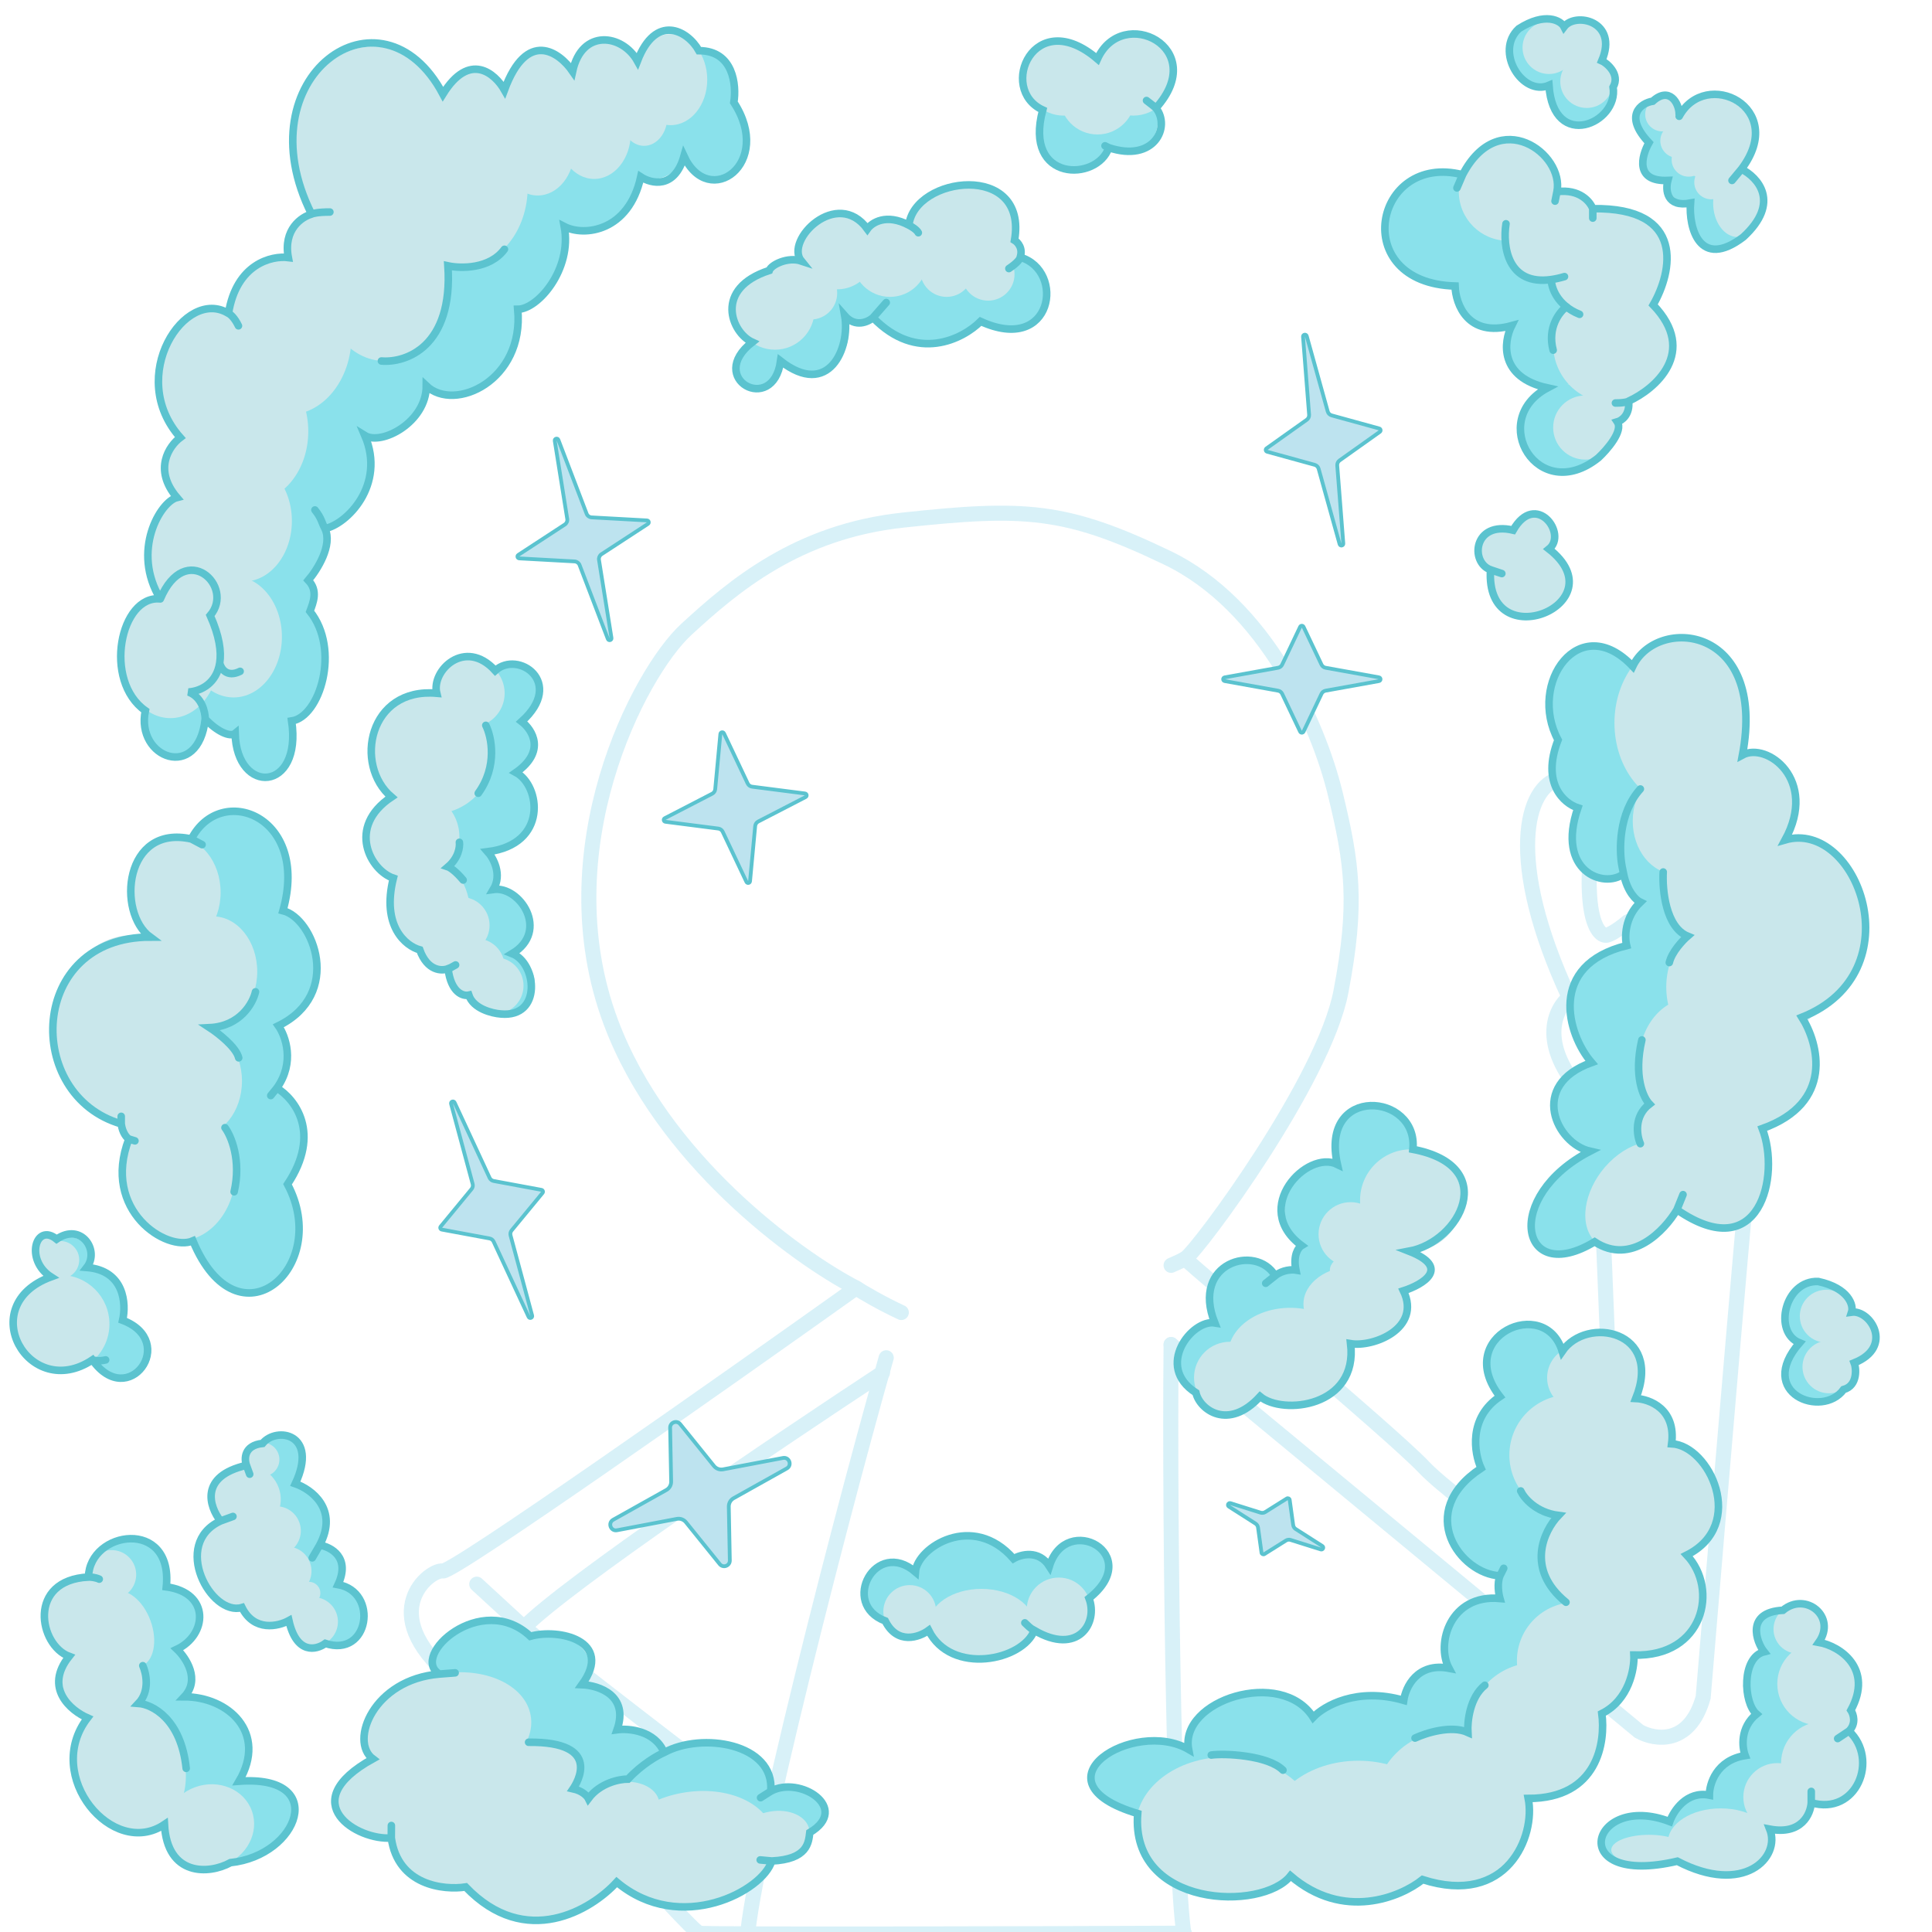 <svg width="512" height="512" viewBox="0 0 512 512" fill="none" xmlns="http://www.w3.org/2000/svg">
<g clip-path="url(#clip0_34_30)">
<g opacity="0.29">
<path d="M234.857 359.825C220.357 410.825 194.357 513.825 198.357 517.825" stroke="#7ACEE7" stroke-width="4" stroke-linecap="round"/>
<path d="M310.356 356.325C309.856 406.491 311.356 510.325 314.356 514.825" stroke="#7ACEE7" stroke-width="4" stroke-linecap="round"/>
<path d="M310.356 356.325L434.356 458.825C438.523 461.158 447.756 462.625 451.356 449.825C455.523 399.658 463.956 299.425 464.356 299.825C464.856 300.325 480.856 284.825 474.356 272.325C482.523 265.658 492.956 249.625 469.356 238.825C463.523 237.158 447.756 235.925 431.356 244.325C430.19 245.325 427.456 247.425 425.856 247.825C423.856 248.325 418.856 243.825 422.356 218.325C422.356 213.658 420.556 204.725 413.356 206.325C404.356 208.325 398.856 227.825 415.856 264.325C411.523 267.825 406.956 278.625 423.356 293.825C425.523 337.658 428.956 425.325 427.356 425.325C425.356 425.325 385.856 397.825 377.356 388.825C368.856 379.825 317.356 336.825 314.356 333.825" stroke="#7ACEE7" stroke-width="4" stroke-linecap="round"/>
<path d="M233.856 363.825C206.69 381.658 149.656 420.125 138.856 431.325M138.856 431.325C160.356 448.158 203.456 481.625 203.856 480.825M138.856 431.325L126.356 419.825" stroke="#7ACEE7" stroke-width="4" stroke-linecap="round"/>
<path d="M226.857 341.325C191.523 366.491 120.157 416.725 117.357 416.325C113.857 415.825 99.357 427.325 119.357 444.325C139.357 461.325 182.857 511.825 185.357 512.325C187.357 512.725 271.857 512.491 313.857 512.325" stroke="#7ACEE7" stroke-width="4" stroke-linecap="round"/>
<path d="M238.856 347.825C233.656 345.425 228.689 342.491 226.856 341.325C210.856 332.991 175.456 307.225 161.856 270.825C144.856 225.325 169.356 178.325 181.856 166.825C194.388 155.295 211.356 140.825 239.356 137.825C271.421 134.389 282.315 134.824 309.356 147.825C335.356 160.325 349.356 191.825 353.856 210.325C358.356 228.825 359.856 239.325 355.356 262.825C350.856 286.325 317.856 330.825 314.356 333.325C314.189 333.491 313.156 334.125 310.356 335.325" stroke="#7ACEE7" stroke-width="4" stroke-linecap="round"/>
</g>
<ellipse cx="46.452" cy="189.972" rx="7.93" ry="9.869" fill="#8AE1EB"/>
<ellipse cx="60.55" cy="184.489" rx="7.93" ry="9.869" fill="#8AE1EB"/>
<ellipse cx="70.241" cy="195.454" rx="7.93" ry="9.869" fill="#8AE1EB"/>
<ellipse cx="72.004" cy="174.62" rx="14.098" ry="17.545" fill="#8AE1EB"/>
<ellipse cx="59.669" cy="162.558" rx="14.098" ry="17.545" fill="#8AE1EB"/>
<ellipse cx="75.528" cy="158.172" rx="7.049" ry="8.772" fill="#8AE1EB"/>
<ellipse cx="74.206" cy="142.272" rx="11.895" ry="14.803" fill="#8AE1EB"/>
<ellipse cx="83.017" cy="122.534" rx="14.538" ry="18.093" fill="#8AE1EB"/>
<ellipse cx="98.877" cy="97.314" rx="14.538" ry="18.093" fill="#8AE1EB"/>
<ellipse cx="120.463" cy="83.607" rx="16.741" ry="20.834" fill="#8AE1EB"/>
<ellipse cx="132.799" cy="61.676" rx="16.741" ry="20.834" fill="#8AE1EB"/>
<ellipse cx="153.945" cy="39.745" rx="16.741" ry="20.834" fill="#8AE1EB"/>
<ellipse cx="173.329" cy="36.456" rx="8.811" ry="10.965" fill="#8AE1EB"/>
<ellipse cx="189.189" cy="36.456" rx="8.811" ry="10.965" fill="#8AE1EB"/>
<ellipse cx="185.664" cy="24.393" rx="8.811" ry="10.965" fill="#8AE1EB"/>
<ellipse cx="45.161" cy="174.242" rx="12.807" ry="16.07" fill="#C9E7EB"/>
<ellipse cx="51.329" cy="146.828" rx="12.807" ry="16.07" fill="#C9E7EB"/>
<ellipse cx="61.902" cy="168.759" rx="12.807" ry="16.07" fill="#C9E7EB"/>
<ellipse cx="64.545" cy="138.056" rx="12.807" ry="16.07" fill="#C9E7EB"/>
<ellipse cx="50.857" cy="124.179" rx="7.049" ry="8.772" fill="#C9E7EB"/>
<ellipse cx="57.026" cy="101.152" rx="14.979" ry="18.641" fill="#C9E7EB"/>
<ellipse cx="66.717" cy="114.31" rx="14.979" ry="18.641" fill="#C9E7EB"/>
<ellipse cx="76.409" cy="89.09" rx="16.741" ry="20.834" fill="#C9E7EB"/>
<ellipse cx="101.96" cy="74.835" rx="16.741" ry="20.834" fill="#C9E7EB"/>
<ellipse cx="123.107" cy="49.614" rx="16.741" ry="20.834" fill="#C9E7EB"/>
<ellipse cx="125.751" cy="30.973" rx="9.692" ry="12.062" fill="#C9E7EB"/>
<ellipse cx="143.373" cy="25.49" rx="9.692" ry="12.062" fill="#C9E7EB"/>
<ellipse cx="160.994" cy="23.297" rx="9.692" ry="12.062" fill="#C9E7EB"/>
<ellipse cx="142.491" cy="39.745" rx="9.692" ry="12.062" fill="#C9E7EB"/>
<ellipse cx="157.469" cy="35.359" rx="9.692" ry="12.062" fill="#C9E7EB"/>
<ellipse cx="177.735" cy="21.104" rx="9.692" ry="12.062" fill="#C9E7EB"/>
<ellipse cx="170.686" cy="30.973" rx="6.168" ry="7.676" fill="#C9E7EB"/>
<ellipse cx="98.877" cy="39.197" rx="21.587" ry="26.865" fill="#C9E7EB"/>
<ellipse cx="84.339" cy="66.062" rx="7.93" ry="9.869" fill="#C9E7EB"/>
<path d="M42.487 158.72C31.914 157.624 27.244 180.432 38.523 188.327C35.879 200.937 52.62 207.188 54.382 190.52M42.487 158.72C34.734 146 42.487 132.951 46.893 131.855C40.549 124.398 44.837 118.148 47.774 115.955C33.324 99.726 49.096 75.931 60.55 83.059M42.487 158.72C49.184 142.93 62.312 155.431 55.704 163.106C58.124 168.528 58.712 172.651 58.226 175.717M54.382 190.52C57.466 193.81 60.99 195.454 62.312 194.358C62.753 210.806 80.11 209.929 77.291 191.068C84.78 189.972 90.243 172.098 82.137 162.01C83.018 159.634 84.339 156.527 81.696 153.786C84.046 151.044 88.216 144.465 86.102 140.079M54.382 190.52C54.382 188.692 53.501 184.708 49.977 183.392C53.327 183.161 57.385 181.021 58.226 175.717M86.102 140.079C91.829 138.982 102.314 128.565 96.675 115.407C101.08 118.148 112.975 111.898 112.975 102.248C120.464 109.376 138.967 100.823 137.205 81.962C142.492 81.962 151.655 71.435 149.54 60.031C154.827 62.773 166.634 61.347 169.805 46.873C172.596 48.7 178.793 50.162 181.26 41.39C187.868 55.645 205.049 43.364 194.476 27.135C195.21 22.566 194.388 13.428 185.225 13.428C182.141 7.945 173.77 3.559 168.924 16.169C164.959 9.042 154.21 7.507 151.743 18.911C148.219 13.793 139.672 7.616 133.681 23.845C131.184 19.459 124.429 13.538 117.38 24.942C101.08 -5.762 64.251 20.336 82.577 56.742M86.102 140.079C85.221 138.434 85.221 137.338 83.458 135.145M82.577 56.742C79.934 57.473 75 60.799 76.41 68.255C72.004 67.707 62.664 69.9 60.55 83.059M82.577 56.742C82.871 56.559 84.251 56.193 87.423 56.193M60.55 83.059C60.99 83.241 62.136 84.155 63.193 86.348M58.226 175.717C58.56 177.179 60.109 179.664 63.634 177.91" stroke="#5BC3CF" stroke-width="2" stroke-linecap="round"/>
<path d="M101.08 95.669C107.541 96.217 120.112 91.941 118.702 70.448C122.079 71.179 129.804 71.326 133.681 66.062" stroke="#5BC3CF" stroke-width="2" stroke-linecap="round"/>
<ellipse cx="62.047" cy="233.341" rx="14.153" ry="17.5" fill="#8AE1EB"/>
<ellipse cx="70.944" cy="256.341" rx="12.536" ry="15.5" fill="#8AE1EB"/>
<ellipse cx="62.856" cy="279.341" rx="12.536" ry="15.5" fill="#8AE1EB"/>
<ellipse cx="67.709" cy="302.341" rx="12.536" ry="15.5" fill="#8AE1EB"/>
<ellipse cx="65.282" cy="325.341" rx="14.153" ry="17.5" fill="#8AE1EB"/>
<ellipse cx="46.709" cy="236.496" rx="11.755" ry="14.655" fill="#C9E7EB"/>
<ellipse cx="56.414" cy="257.496" rx="11.755" ry="14.655" fill="#C9E7EB"/>
<ellipse cx="52.37" cy="286.496" rx="11.755" ry="14.655" fill="#C9E7EB"/>
<ellipse cx="34.953" cy="272.841" rx="20.219" ry="25" fill="#C9E7EB"/>
<ellipse cx="47.489" cy="310.341" rx="14.962" ry="18.5" fill="#C9E7EB"/>
<ellipse cx="37.785" cy="295.341" rx="6.066" ry="7.5" fill="#C9E7EB"/>
<ellipse cx="48.298" cy="252.341" rx="6.066" ry="7.5" fill="#C9E7EB"/>
<path d="M59.621 298.841C61.239 301.007 63.988 307.441 62.047 315.841M67.709 262.841C67.035 265.841 63.665 271.941 55.577 272.341C57.869 273.841 62.613 277.541 63.26 280.341" stroke="#5BC3CF" stroke-width="2" stroke-linecap="round"/>
<path d="M50.724 222.341C32.931 218.341 30.909 241.841 39.806 248.341C7.455 248.341 6.242 290.341 32.123 297.841M50.724 222.341C58.407 207.341 82.104 216.141 74.987 241.341C83.075 243.341 90.92 263.441 73.774 271.841C75.661 274.507 78.222 281.541 73.37 288.341M50.724 222.341L53.555 223.841M73.37 288.341C78.087 291.174 85.258 300.241 76.2 313.841C87.927 335.841 63.098 357.641 51.129 328.841C44.254 331.841 26.866 320.841 34.145 301.841M73.37 288.341L71.752 290.341M34.145 301.841C33.605 301.507 32.446 300.241 32.123 297.841M34.145 301.841L35.762 302.341M32.123 297.841V295.841" stroke="#5BC3CF" stroke-width="2" stroke-linecap="round"/>
<ellipse cx="128.936" cy="439.384" rx="13.609" ry="9.328" transform="rotate(-10 128.936 439.384)" fill="#8AE1EB"/>
<ellipse cx="142.741" cy="442.715" rx="13.609" ry="9.328" transform="rotate(-10 142.741 442.715)" fill="#8AE1EB"/>
<ellipse cx="151.104" cy="456.066" rx="13.609" ry="9.328" transform="rotate(-10 151.104 456.066)" fill="#8AE1EB"/>
<ellipse cx="162.822" cy="468.001" rx="13.609" ry="9.328" transform="rotate(-10 162.822 468.001)" fill="#8AE1EB"/>
<ellipse cx="184.607" cy="475.691" rx="19.527" ry="13.383" transform="rotate(-10 184.607 475.691)" fill="#8AE1EB"/>
<ellipse cx="208.299" cy="480.573" rx="10.059" ry="6.895" transform="rotate(-10 208.299 480.573)" fill="#8AE1EB"/>
<ellipse cx="119.073" cy="458.419" rx="21.893" ry="15.006" transform="rotate(-10 119.073 458.419)" fill="#C9E7EB"/>
<ellipse cx="105.291" cy="475.674" rx="15.976" ry="10.95" transform="rotate(-10 105.291 475.674)" fill="#C9E7EB"/>
<ellipse cx="124.886" cy="484.574" rx="21.893" ry="15.006" transform="rotate(-10 124.886 484.574)" fill="#C9E7EB"/>
<ellipse cx="144.481" cy="493.473" rx="21.893" ry="15.006" transform="rotate(-10 144.481 493.473)" fill="#C9E7EB"/>
<ellipse cx="183.504" cy="489.887" rx="21.893" ry="15.006" transform="rotate(-10 183.504 489.887)" fill="#C9E7EB"/>
<ellipse cx="205.136" cy="486.485" rx="9.467" ry="6.489" transform="rotate(-10 205.136 486.485)" fill="#C9E7EB"/>
<ellipse cx="164.793" cy="479.185" rx="10.059" ry="6.895" transform="rotate(-10 164.793 479.185)" fill="#C9E7EB"/>
<ellipse cx="147.542" cy="480.167" rx="9.467" ry="6.489" transform="rotate(-10 147.542 480.167)" fill="#C9E7EB"/>
<ellipse cx="140.98" cy="470.205" rx="13.018" ry="8.517" transform="rotate(-10 140.98 470.205)" fill="#C9E7EB"/>
<path d="M116.466 443.641C108.417 438.883 127.584 421.502 140.537 433.631C147.972 431.497 162.725 434.743 154.215 446.457C158.653 446.635 166.729 449.275 163.532 458.404C166.663 457.989 173.543 458.616 176.012 464.44M116.466 443.641C98.936 445.085 92.568 461.445 98.798 466.112C77.774 477.726 94.815 487.817 103.696 487.075M116.466 443.641L120.616 443.321M176.012 464.44C185.868 458.996 205.38 461.98 204.258 474.697M176.012 464.44C174.335 465.148 170.071 467.547 166.439 471.482C164.232 471.459 159.04 472.457 155.93 476.629C155.619 475.998 154.371 474.598 151.871 474.05C152.825 472.647 159.876 461.52 140.082 461.715M204.258 474.697C211.923 470.462 225.479 479.191 214.599 485.64C214.268 488.306 214.048 492.738 204.513 493.183M204.258 474.697L201.556 476.409M204.513 493.183C202.285 500.989 180.356 512.927 163.441 498.778C156.728 506.139 139.323 516.703 123.412 500.071C117.562 500.965 105.427 499.618 103.696 487.075M204.513 493.183L201.459 492.898M103.696 487.075L103.716 483.777" stroke="#5BC3CF" stroke-width="2" stroke-linecap="round"/>
<ellipse cx="305" cy="471.111" rx="16" ry="9.5" fill="#8AE1EB"/>
<ellipse cx="363.5" cy="460.111" rx="17.5" ry="10.5" fill="#8AE1EB"/>
<ellipse cx="346.5" cy="468.111" rx="17.5" ry="10.5" fill="#8AE1EB"/>
<circle cx="382.5" cy="452.111" r="10.5" fill="#8AE1EB"/>
<circle cx="396.5" cy="437.111" r="13.5" fill="#8AE1EB"/>
<circle cx="399" cy="402.611" r="15" fill="#8AE1EB"/>
<circle cx="406" cy="382.611" r="15" fill="#8AE1EB"/>
<circle cx="404.5" cy="362.111" r="10.5" fill="#8AE1EB"/>
<circle cx="407.5" cy="421.111" r="10.5" fill="#8AE1EB"/>
<ellipse cx="331.872" cy="460.428" rx="17.224" ry="10.993" transform="rotate(-10 331.872 460.428)" fill="#8AE1EB"/>
<ellipse cx="325" cy="484.111" rx="24" ry="18.5" fill="#C9E7EB"/>
<ellipse cx="360" cy="485.111" rx="24" ry="18.5" fill="#C9E7EB"/>
<circle cx="384.5" cy="479.111" r="20.5" fill="#C9E7EB"/>
<circle cx="407" cy="458.611" r="18" fill="#C9E7EB"/>
<circle cx="435.5" cy="423.111" r="15.5" fill="#C9E7EB"/>
<circle cx="417.5" cy="440.111" r="15.5" fill="#C9E7EB"/>
<circle cx="424.5" cy="412.111" r="15.5" fill="#C9E7EB"/>
<circle cx="440.5" cy="398.111" r="15.5" fill="#C9E7EB"/>
<circle cx="423.5" cy="365.111" r="11.5" fill="#C9E7EB"/>
<circle cx="431.5" cy="382.111" r="11.5" fill="#C9E7EB"/>
<circle cx="416" cy="385.611" r="16" fill="#C9E7EB"/>
<circle cx="418.5" cy="365.111" r="8.5" fill="#C9E7EB"/>
<path d="M397.501 417.611C396.701 419.611 397.167 422.444 397.501 423.611C384.301 422.411 380.501 435.611 384.001 442.111C375.601 440.511 372.501 447.111 372.001 450.611C359.601 447.011 350.834 452.111 348.001 455.111C339.601 441.911 312.501 450.611 315.001 463.611C300.601 455.211 273 472.111 301.501 480.611C299.5 505.611 334.501 506.611 342.001 497.111C356.001 509.111 371.167 502.778 377.001 498.111C399.401 505.311 407.001 486.611 405.001 476.611C423.5 476.611 425.501 461.611 424.501 454.111C431.701 450.511 433.167 442.278 433.001 438.611C451.501 439.111 455.501 421.111 447.001 412.111C463.001 404.111 453.001 383.111 443.001 382.611C444.201 373.411 437.167 370.778 433.501 370.611C440.701 352.611 420.501 348.611 414.001 358.111C409.501 343.111 385.001 354.111 397.501 370.111C389.101 375.711 390.667 385.111 392.501 389.111C374.901 400.711 387.001 417.111 397.501 417.611ZM397.501 417.611L398.5 415.611" stroke="#5BC3CF" stroke-width="2" stroke-linecap="round"/>
<path d="M403 395.111C403.833 396.944 407 400.811 413 401.611C409.167 405.611 404.2 415.811 415 424.611" stroke="#5BC3CF" stroke-width="2" stroke-linecap="round"/>
<path d="M321 465.111C324.333 464.611 336 465.111 340 469.111M375 460.611C377.833 459.278 384.6 457.111 389 459.111C388.833 456.278 389.5 449.811 393.5 446.611" stroke="#5BC3CF" stroke-width="2" stroke-linecap="round"/>
<ellipse cx="421.789" cy="293.088" rx="9.289" ry="11.5" fill="#8AE1EB"/>
<ellipse cx="430.673" cy="288.088" rx="9.289" ry="11.5" fill="#8AE1EB"/>
<ellipse cx="429.866" cy="300.088" rx="9.289" ry="11.5" fill="#8AE1EB"/>
<ellipse cx="430.27" cy="267.588" rx="13.731" ry="17" fill="#8AE1EB"/>
<ellipse cx="440.77" cy="248.588" rx="9.692" ry="12" fill="#8AE1EB"/>
<ellipse cx="439.962" cy="228.588" rx="9.692" ry="12" fill="#8AE1EB"/>
<ellipse cx="426.232" cy="220.588" rx="9.692" ry="12" fill="#8AE1EB"/>
<ellipse cx="432.692" cy="210.588" rx="9.692" ry="12" fill="#8AE1EB"/>
<ellipse cx="421.385" cy="202.588" rx="9.692" ry="12" fill="#8AE1EB"/>
<ellipse cx="423.404" cy="187.088" rx="12.519" ry="15.5" fill="#8AE1EB"/>
<ellipse cx="16.084" cy="10.358" rx="16.084" ry="10.358" transform="matrix(0.756 -0.655 0.492 0.87 402 319.66)" fill="#8AE1EB"/>
<ellipse cx="15.799" cy="11.511" rx="15.799" ry="11.511" transform="matrix(0.756 -0.655 0.492 0.87 415.731 317.287)" fill="#C9E7EB"/>
<ellipse cx="454.904" cy="308.088" rx="14.135" ry="17.5" fill="#C9E7EB"/>
<ellipse cx="441.578" cy="299.588" rx="7.269" ry="9" fill="#C9E7EB"/>
<ellipse cx="448.04" cy="281.588" rx="13.731" ry="17" fill="#C9E7EB"/>
<ellipse cx="454.5" cy="233.588" rx="13.731" ry="17" fill="#C9E7EB"/>
<ellipse cx="464.194" cy="213.588" rx="11.308" ry="14" fill="#C9E7EB"/>
<ellipse cx="444" cy="217.588" rx="11.308" ry="14" fill="#C9E7EB"/>
<ellipse cx="445.616" cy="191.588" rx="17.77" ry="22" fill="#C9E7EB"/>
<ellipse cx="455.308" cy="261.588" rx="13.731" ry="17" fill="#C9E7EB"/>
<ellipse cx="467.424" cy="281.588" rx="13.731" ry="17" fill="#C9E7EB"/>
<ellipse cx="475.097" cy="246.088" rx="18.981" ry="23.5" fill="#C9E7EB"/>
<path d="M444.404 320.588C466.374 335.788 471.866 311.588 467.02 299.088C486.082 292.288 481.963 276.588 477.52 269.588C507.567 257.588 492.059 217.088 473.078 222.588C481.801 206.588 468.232 196.588 461.77 200.088C468.232 165.688 439.154 163.088 432.693 176.588C418.558 161.588 404.827 181.088 412.904 196.088C408.381 207.688 414.519 212.922 418.154 214.088C412.339 230.888 425.02 235.588 430.27 231.588M444.404 320.588C441.174 326.088 432.289 335.488 422.596 329.088C402.808 341.088 398.123 317.088 421.385 305.088C412.5 303.088 404.988 287.588 421.789 281.588C415.327 274.088 410.077 255.788 431.077 250.588C430.539 248.422 430.512 243.088 434.712 239.088C433.635 238.588 431.239 236.388 430.27 231.588M444.404 320.588L446.02 316.588M430.27 231.588L429.866 229.588C429.058 225.422 428.896 215.488 434.712 209.088" stroke="#5BC3CF" stroke-width="2" stroke-linecap="round"/>
<path d="M440.77 231.088C440.501 235.755 441.416 245.688 447.232 248.088C445.885 249.255 443.031 252.288 442.385 255.088" stroke="#5BC3CF" stroke-width="2" stroke-linecap="round"/>
<path d="M434.713 303.088C433.77 300.922 432.936 295.788 437.136 292.588C435.52 290.922 432.855 285.188 435.117 275.588" stroke="#5BC3CF" stroke-width="2" stroke-linecap="round"/>
<circle cx="415.104" cy="113.302" r="11.5" fill="#8AE1EB"/>
<circle cx="411.104" cy="91.302" r="11.5" fill="#8AE1EB"/>
<circle cx="397.104" cy="75.302" r="11.5" fill="#8AE1EB"/>
<circle cx="410.104" cy="77.302" r="11.5" fill="#8AE1EB"/>
<ellipse cx="383.604" cy="60.802" rx="16" ry="15" fill="#8AE1EB"/>
<circle cx="420.104" cy="113.302" r="8.5" fill="#C9E7EB"/>
<circle cx="426.604" cy="106.802" r="5" fill="#C9E7EB"/>
<circle cx="427.104" cy="91.302" r="15.5" fill="#C9E7EB"/>
<circle cx="426.104" cy="70.302" r="15.5" fill="#C9E7EB"/>
<circle cx="411.104" cy="62.302" r="12.5" fill="#C9E7EB"/>
<circle cx="399.604" cy="50.802" r="13" fill="#C9E7EB"/>
<path d="M399.104 59.302C398.189 65.249 399.534 75.716 411.104 74.084M414.604 73.302C413.345 73.676 412.18 73.933 411.104 74.084M411.104 74.084C411.104 76.157 412.604 80.902 418.604 83.302" stroke="#5BC3CF" stroke-width="2" stroke-linecap="round"/>
<path d="M415.104 81.302C413.271 82.635 410.004 86.802 411.604 92.802" stroke="#5BC3CF" stroke-width="2" stroke-linecap="round"/>
<path d="M387.604 46.302C364.104 40.302 357.204 75.002 385.604 75.802C385.771 80.635 389.004 89.502 400.604 86.302C398.437 90.635 397.304 100.002 410.104 102.802C394.104 111.302 407.604 134.102 423.604 121.302C425.937 119.135 430.204 114.202 428.604 111.802C429.771 111.468 432.004 109.902 431.604 106.302M387.604 46.302C397.204 27.902 414.604 40.802 412.604 50.802M387.604 46.302L386.104 49.802M431.604 106.302C438.604 103.135 450.104 93.302 438.104 80.802C443.104 72.135 446.904 54.902 422.104 55.302M431.604 106.302C431.437 106.468 430.504 106.802 428.104 106.802M422.104 55.302C421.437 53.468 418.604 50.002 412.604 50.802M422.104 55.302V57.802M412.604 50.802L412.104 53.302" stroke="#5BC3CF" stroke-width="2" stroke-linecap="round"/>
<circle cx="135.24" cy="184.219" r="7.5" fill="#8AE1EB"/>
<circle cx="132.24" cy="197.219" r="8.5" fill="#8AE1EB"/>
<circle cx="128.74" cy="213.719" r="12" fill="#8AE1EB"/>
<circle cx="131.74" cy="244.719" r="9" fill="#8AE1EB"/>
<circle cx="122.74" cy="231.719" r="9" fill="#8AE1EB"/>
<circle cx="133.74" cy="260.719" r="8" fill="#8AE1EB"/>
<circle cx="124.74" cy="183.719" r="9" fill="#C9E7EB"/>
<circle cx="114.74" cy="199.719" r="16" fill="#C9E7EB"/>
<circle cx="109.74" cy="221.719" r="12" fill="#C9E7EB"/>
<circle cx="131.24" cy="261.219" r="7.5" fill="#C9E7EB"/>
<circle cx="126.24" cy="256.219" r="7.5" fill="#C9E7EB"/>
<circle cx="122.24" cy="245.219" r="7.5" fill="#C9E7EB"/>
<ellipse cx="111.24" cy="238.219" rx="7.5" ry="13.5" fill="#C9E7EB"/>
<ellipse cx="117.24" cy="243.219" rx="7.5" ry="13.5" fill="#C9E7EB"/>
<path d="M118.74 256.719C119.54 263.119 122.74 264.053 124.24 263.719C125.44 267.319 130.407 268.553 132.74 268.719C143.74 269.719 142.24 255.219 135.74 252.719C145.74 246.719 137.74 234.719 130.74 235.719C133.14 231.719 130.74 227.386 129.24 225.719C145.24 223.719 143.24 208.219 136.74 204.719C144.74 199.119 141.073 193.386 138.24 191.219C149.84 180.819 137.24 172.219 131.24 177.719C123.24 168.919 114.24 177.719 115.74 183.719C97.74 182.119 93.74 202.719 103.74 211.219C91.74 219.219 98.24 230.719 104.24 232.719C101.04 245.519 107.573 250.719 111.24 251.719C113.24 257.319 117.073 257.386 118.74 256.719ZM118.74 256.719C118.407 256.886 117.94 257.319 120.74 255.719" stroke="#5BC3CF" stroke-width="2" stroke-linecap="round"/>
<path d="M128.74 192.219C130.24 195.219 131.94 203.019 126.74 210.219" stroke="#5BC3CF" stroke-width="2" stroke-linecap="round"/>
<path d="M121.74 223.219C121.907 224.386 121.54 227.319 118.74 229.719C119.24 229.886 120.74 230.819 122.74 233.219" stroke="#5BC3CF" stroke-width="2" stroke-linecap="round"/>
<circle cx="200.863" cy="96.675" r="6" fill="#8AE1EB"/>
<circle cx="214.363" cy="88.175" r="10.5" fill="#8AE1EB"/>
<circle cx="227.863" cy="76.675" r="8" fill="#8AE1EB"/>
<ellipse cx="245.863" cy="81.675" rx="15" ry="9" fill="#8AE1EB"/>
<circle cx="266.863" cy="77.675" r="10" fill="#8AE1EB"/>
<circle cx="205.363" cy="82.175" r="10.5" fill="#C9E7EB"/>
<circle cx="209.863" cy="75.675" r="7" fill="#C9E7EB"/>
<circle cx="214.863" cy="77.675" r="7" fill="#C9E7EB"/>
<circle cx="221.863" cy="66.675" r="10" fill="#C9E7EB"/>
<circle cx="235.863" cy="68.675" r="10" fill="#C9E7EB"/>
<circle cx="250.863" cy="71.675" r="7" fill="#C9E7EB"/>
<circle cx="261.863" cy="72.675" r="7" fill="#C9E7EB"/>
<circle cx="267.863" cy="66.675" r="3" fill="#C9E7EB"/>
<ellipse cx="255.363" cy="59.675" rx="14.5" ry="10" fill="#C9E7EB"/>
<path d="M240.863 59.675C234.863 56.475 231.029 59.008 229.863 60.675C221.863 49.675 207.863 63.675 212.363 69.175C208.763 67.975 204.363 70.175 203.863 71.675C189.063 76.475 193.863 88.175 199.363 90.675C186.963 100.275 204.863 110.175 206.863 95.675C219.663 105.675 225.363 92.175 223.863 83.675C226.663 86.875 230.03 85.342 231.363 84.175M240.863 59.675C242.363 46.675 272.463 42.875 268.863 63.675C269.696 64.175 271.163 65.775 270.363 68.175M240.863 59.675C241.53 60.008 242.963 60.875 243.363 61.675M270.363 68.175C282.363 71.675 279.063 93.975 259.863 85.175C255.196 89.842 242.963 96.175 231.363 84.175M270.363 68.175C270.363 68.508 269.763 69.575 267.363 71.175M231.363 84.175C231.363 84.175 232.063 83.375 234.863 80.175" stroke="#5BC3CF" stroke-width="2" stroke-linecap="round"/>
<circle cx="237.093" cy="422.069" r="8" fill="#8AE1EB"/>
<circle cx="272.093" cy="420.069" r="8" fill="#8AE1EB"/>
<circle cx="286.093" cy="416.069" r="8" fill="#8AE1EB"/>
<ellipse cx="256.593" cy="419.569" rx="14.5" ry="12.5" fill="#8AE1EB"/>
<circle cx="241.093" cy="427.069" r="7" fill="#C9E7EB"/>
<ellipse cx="260.093" cy="430.569" rx="14" ry="9.5" fill="#C9E7EB"/>
<circle cx="280.593" cy="426.569" r="8.5" fill="#C9E7EB"/>
<path d="M274.093 432.069C285.693 438.869 291.093 430.069 288.593 423.569C303.393 411.969 282.593 400.569 278.093 415.069C275.293 410.669 270.593 411.902 268.593 413.069C257.793 400.669 243.093 410.069 242.593 416.569C232.093 407.569 222.593 425.069 234.593 429.569C237.793 435.969 243.593 433.902 246.093 432.069C252.093 444.069 271.093 440.069 274.093 432.069ZM274.093 432.069C273.926 432.069 273.193 431.669 271.593 430.069" stroke="#5BC3CF" stroke-width="2" stroke-linecap="round"/>
<circle cx="322.429" cy="360.583" r="10" fill="#8AE1EB"/>
<circle cx="330.429" cy="344.583" r="10" fill="#8AE1EB"/>
<circle cx="343.429" cy="346.583" r="10" fill="#8AE1EB"/>
<circle cx="353.429" cy="335.583" r="10" fill="#8AE1EB"/>
<circle cx="352.429" cy="320.583" r="12" fill="#8AE1EB"/>
<circle cx="363.929" cy="304.083" r="10.5" fill="#8AE1EB"/>
<circle cx="325.929" cy="365.083" r="9.5" fill="#C9E7EB"/>
<ellipse cx="341.929" cy="359.083" rx="16.5" ry="12.5" fill="#C9E7EB"/>
<ellipse cx="358.929" cy="345.583" rx="13.5" ry="10" fill="#C9E7EB"/>
<ellipse cx="365.929" cy="336.583" rx="13.5" ry="6" fill="#C9E7EB"/>
<circle cx="373.929" cy="318.083" r="13.5" fill="#C9E7EB"/>
<circle cx="365.429" cy="329.583" r="5" fill="#C9E7EB"/>
<circle cx="357.929" cy="327.083" r="8.5" fill="#C9E7EB"/>
<path d="M337.929 338.083C339.929 336.483 342.429 336.417 343.429 336.583C342.629 332.583 344.095 330.583 344.929 330.083C331.429 320.083 346.429 304.583 354.429 308.583C349.629 287.383 375.929 289.583 374.429 304.583C397.629 308.983 386.929 329.083 373.429 331.583C384.629 335.983 377.095 340.417 371.929 342.083C376.729 352.083 363.929 357.083 357.929 356.083C359.929 372.883 339.929 375.083 333.929 370.083C325.529 379.283 317.929 373.583 316.929 369.083C305.929 362.083 315.929 349.583 321.929 350.583C315.529 334.583 332.929 329.583 337.929 338.083ZM337.929 338.083L335.429 340.083" stroke="#5BC3CF" stroke-width="2" stroke-linecap="round"/>
<circle cx="471" cy="432.239" r="6" fill="#8AE1EB"/>
<circle cx="477" cy="439.239" r="6" fill="#8AE1EB"/>
<circle cx="471.5" cy="446.739" r="9.5" fill="#8AE1EB"/>
<circle cx="471.5" cy="461.739" r="9.5" fill="#8AE1EB"/>
<circle cx="462.5" cy="474.739" r="9.5" fill="#8AE1EB"/>
<circle cx="451.5" cy="484.739" r="9.5" fill="#8AE1EB"/>
<ellipse cx="436" cy="488.239" rx="12" ry="7" fill="#8AE1EB"/>
<circle cx="476.5" cy="431.739" r="6.5" fill="#C9E7EB"/>
<circle cx="482" cy="446.239" r="11" fill="#C9E7EB"/>
<circle cx="483" cy="467.239" r="11" fill="#C9E7EB"/>
<circle cx="485.5" cy="455.739" r="5.5" fill="#C9E7EB"/>
<circle cx="471" cy="476.239" r="9" fill="#C9E7EB"/>
<ellipse cx="456" cy="488.239" rx="14" ry="9" fill="#C9E7EB"/>
<ellipse cx="437" cy="490.239" rx="10" ry="4" fill="#C9E7EB"/>
<path d="M490 458.739C492 456.739 491.166 454.239 490.5 453.239C496.5 442.239 487.666 436.239 482 435.239C486.8 428.439 478.5 421.739 472.5 426.739C462.5 427.239 465.5 435.239 467.5 437.739C461.5 439.239 462 451.239 465.5 454.239C461.1 457.839 461.666 463.072 462.5 465.239C454.899 466.439 453 472.739 453 475.739C447 474.539 443.5 479.905 442.5 482.739C421.5 474.739 414.5 500.239 444.5 493.239C462.1 502.439 472 492.239 469 484.739C477.4 486.339 479.833 480.739 480 477.739M490 458.739C498 466.239 492 481.239 480 477.739M490 458.739L487 460.739M480 477.739V474.739" stroke="#5BC3CF" stroke-width="2" stroke-linecap="round"/>
<circle cx="73.69" cy="387.944" r="7" transform="rotate(-20 73.69 387.944)" fill="#8AE1EB"/>
<circle cx="75.702" cy="403.706" r="10.5" transform="rotate(-20 75.702 403.706)" fill="#8AE1EB"/>
<circle cx="83.951" cy="416.135" r="7" transform="rotate(-20 83.951 416.135)" fill="#8AE1EB"/>
<circle cx="89.336" cy="428.009" r="8" transform="rotate(-20 89.336 428.009)" fill="#8AE1EB"/>
<circle cx="65.406" cy="397.344" r="9" transform="rotate(-20 65.406 397.344)" fill="#C9E7EB"/>
<circle cx="69.546" cy="386.792" r="4.5" transform="rotate(-20 69.546 386.792)" fill="#C9E7EB"/>
<circle cx="63.958" cy="413.834" r="12" transform="rotate(-20 63.958 413.834)" fill="#C9E7EB"/>
<circle cx="71.777" cy="422.161" r="8.5" transform="rotate(-20 71.777 422.161)" fill="#C9E7EB"/>
<circle cx="73.225" cy="405.672" r="6.5" transform="rotate(-20 73.225 405.672)" fill="#C9E7EB"/>
<circle cx="76.048" cy="416.351" r="6.5" transform="rotate(-20 76.048 416.351)" fill="#C9E7EB"/>
<circle cx="83.058" cy="429.762" r="6.5" transform="rotate(-20 83.058 429.762)" fill="#C9E7EB"/>
<circle cx="81.902" cy="422.201" r="3" transform="rotate(-20 81.902 422.201)" fill="#C9E7EB"/>
<path d="M58.444 403.071C55.495 399.355 52.741 391.205 65.317 388.331M58.444 403.071C45.322 409.123 55.973 428.446 64.132 426.008C67.346 432.5 73.759 431.018 76.564 429.465C78.583 438.52 83.842 437.28 86.22 435.528C97.84 439.386 100.398 421.854 89.59 419.935C92.937 412.757 87.736 409.968 84.717 409.47M58.444 403.071L61.733 401.873M65.317 388.331C64.69 386.608 64.666 383.034 69.587 382.52C73.259 377.991 84.478 379.867 78.262 393.197C82.52 394.662 89.772 399.968 84.717 409.47M65.317 388.331L66.172 390.68M84.717 409.47L82.753 412.846" stroke="#5BC3CF" stroke-width="2" stroke-linecap="round"/>
<circle cx="34.034" cy="417.802" r="10.5" transform="rotate(-20 34.034 417.802)" fill="#8AE1EB"/>
<ellipse cx="43.521" cy="429.248" rx="9.5" ry="8.5" transform="rotate(-20 43.521 429.248)" fill="#8AE1EB"/>
<ellipse cx="41.732" cy="444.798" rx="9.5" ry="8.5" transform="rotate(-20 41.732 444.798)" fill="#8AE1EB"/>
<ellipse cx="49.554" cy="464.83" rx="17" ry="15" transform="rotate(-20 49.554 464.83)" fill="#8AE1EB"/>
<ellipse cx="63.956" cy="482.468" rx="14.5" ry="10.5" transform="rotate(-20 63.956 482.468)" fill="#8AE1EB"/>
<circle cx="29.591" cy="417.291" r="6.5" transform="rotate(-20 29.591 417.291)" fill="#C9E7EB"/>
<ellipse cx="33.781" cy="431.728" rx="6.5" ry="10.5" transform="rotate(-20 33.781 431.728)" fill="#C9E7EB"/>
<circle cx="22.631" cy="428.87" r="11" transform="rotate(-20 22.631 428.87)" fill="#C9E7EB"/>
<circle cx="27.506" cy="445.186" r="11" transform="rotate(-20 27.506 445.186)" fill="#C9E7EB"/>
<ellipse cx="55.455" cy="483.966" rx="12" ry="11" transform="rotate(-20 55.455 483.966)" fill="#C9E7EB"/>
<ellipse cx="34.305" cy="468.252" rx="14.5" ry="18" transform="rotate(-20 34.305 468.252)" fill="#C9E7EB"/>
<path d="M37.843 441.424C38.74 443.403 39.767 448.173 36.692 451.421C40.338 451.69 47.971 455.51 49.342 468.632" stroke="#5BC3CF" stroke-width="2" stroke-linecap="round"/>
<path d="M23.44 417.934C7.139 418.759 10.331 436.007 18.32 438.952C11.59 447.361 18.765 453.334 23.194 455.269C11.34 470.651 29.912 492.731 43.579 483.5C44.335 497.272 55.331 496.781 61.096 493.619C79.14 491.734 87.19 470.287 63.354 472.045C70.912 459.185 60.528 449.662 48.824 449.665C53.128 445.119 49.333 439.37 46.898 437.064C54.893 433.303 55.821 422.11 44.073 420.533C45.947 402.292 23.735 405.588 23.44 417.934ZM23.44 417.934C23.966 417.919 25.276 418.01 26.302 418.488" stroke="#5BC3CF" stroke-width="2" stroke-linecap="round"/>
<circle cx="32" cy="357.888" r="8" fill="#8AE1EB"/>
<circle cx="18.5" cy="333.388" r="5.5" fill="#8AE1EB"/>
<circle cx="22.5" cy="346.388" r="10.5" fill="#8AE1EB"/>
<circle cx="16" cy="333.888" r="5" fill="#C9E7EB"/>
<circle cx="12.5" cy="331.388" r="3.5" fill="#C9E7EB"/>
<circle cx="16" cy="350.888" r="13" fill="#C9E7EB"/>
<path d="M24.499 360.388C7.699 371.588 -7 345.888 13.499 338.388C6.5 333.888 9.5 323.888 15 328.388C21.5 323.888 26.5 331.388 23 335.888C33 336.688 33.5 345.554 32.5 349.888C47.3 355.488 34 373.888 24.499 360.388ZM24.499 360.388C25 360.554 26.4 360.788 28 360.388" stroke="#5BC3CF" stroke-width="2" stroke-linecap="round"/>
<circle cx="284.839" cy="34.638" r="10" fill="#8AE1EB"/>
<circle cx="298.339" cy="32.138" r="8.5" fill="#8AE1EB"/>
<circle cx="281.839" cy="20.637" r="10" fill="#C9E7EB"/>
<circle cx="290.839" cy="25.637" r="10" fill="#C9E7EB"/>
<circle cx="300.339" cy="20.137" r="10.5" fill="#C9E7EB"/>
<path d="M306.339 28.637C320.739 12.637 297.339 1.137 290.839 15.637C274.039 1.237 264.339 23.637 276.339 29.137C271.139 48.337 290.839 48.138 293.839 39.138M306.339 28.637C310.339 33.638 305.839 43.138 293.839 39.138M306.339 28.637C306.172 28.471 305.439 27.837 303.839 26.637M293.839 39.138L292.839 38.638" stroke="#5BC3CF" stroke-width="2" stroke-linecap="round"/>
<circle cx="408.988" cy="14.111" r="8.5" fill="#8AE1EB"/>
<circle cx="418.988" cy="24.111" r="8.5" fill="#8AE1EB"/>
<circle cx="410.488" cy="12.611" r="7" fill="#C9E7EB"/>
<circle cx="418.488" cy="12.611" r="7" fill="#C9E7EB"/>
<circle cx="420.488" cy="21.611" r="7" fill="#C9E7EB"/>
<path d="M424.489 16.111C428.989 5.611 417.489 3.111 414.489 7.111C413.655 5.444 409.489 3.111 402.489 7.611C395.989 13.611 403.489 25.611 410.489 22.611C411.689 40.211 428.989 32.611 427.489 23.111C429.489 19.611 425.655 16.611 424.489 16.111Z" stroke="#5BC3CF" stroke-width="2" stroke-linecap="round"/>
<circle cx="481.849" cy="348.798" r="8.5" transform="rotate(45 481.849 348.798)" fill="#8AE1EB"/>
<circle cx="481.849" cy="362.94" r="8.5" transform="rotate(45 481.849 362.94)" fill="#8AE1EB"/>
<circle cx="483.97" cy="348.798" r="7" transform="rotate(45 483.97 348.798)" fill="#C9E7EB"/>
<circle cx="489.627" cy="354.455" r="7" transform="rotate(45 489.627 354.455)" fill="#C9E7EB"/>
<circle cx="484.677" cy="362.233" r="7" transform="rotate(45 484.677 362.233)" fill="#C9E7EB"/>
<path d="M491.394 361.173C502.001 356.93 495.637 347.031 490.687 347.738C491.276 345.97 489.98 341.374 481.848 339.606C473.009 339.252 469.827 353.041 476.898 355.869C465.302 369.163 482.909 376.022 488.566 368.244C492.455 367.183 491.866 362.351 491.394 361.173Z" stroke="#5BC3CF" stroke-width="2" stroke-linecap="round"/>
<circle cx="438.5" cy="32.317" r="5.5" fill="#8AE1EB"/>
<circle cx="440.5" cy="42.317" r="5.5" fill="#8AE1EB"/>
<circle cx="442.5" cy="37.317" r="5.5" fill="#8AE1EB"/>
<circle cx="447.5" cy="48.317" r="5.5" fill="#8AE1EB"/>
<ellipse cx="456" cy="55.817" rx="8" ry="10" fill="#8AE1EB"/>
<circle cx="440.5" cy="30.317" r="4.5" fill="#C9E7EB"/>
<circle cx="444.5" cy="37.317" r="4.5" fill="#C9E7EB"/>
<circle cx="447.5" cy="42.317" r="4.5" fill="#C9E7EB"/>
<circle cx="454" cy="36.817" r="11" fill="#C9E7EB"/>
<circle cx="453.5" cy="48.317" r="4.5" fill="#C9E7EB"/>
<ellipse cx="460.5" cy="53.817" rx="6.5" ry="9" fill="#C9E7EB"/>
<path d="M445 30.817C452 17.817 473.9 28.417 461.5 44.817M461.5 44.817C465.833 46.983 472 53.617 462 62.817C450.4 71.617 447.5 60.317 448 53.817C441.6 55.017 441.333 50.317 442 47.817C433.2 48.217 435 41.317 437 37.817C430.2 30.617 434.834 27.317 438 26.817C442.4 22.817 445 27.317 445 30.317M461.5 44.817L459 47.817" stroke="#5BC3CF" stroke-width="2" stroke-linecap="round"/>
<circle cx="406.5" cy="141.5" r="5.5" fill="#C9E7EB"/>
<ellipse cx="399" cy="145.5" rx="8" ry="5.5" fill="#C9E7EB"/>
<circle cx="405" cy="154" r="10" fill="#C9E7EB"/>
<path d="M395 151C393.502 174.5 429 160 410.498 145.5C415.498 141.5 407 130 401 140.5C390.5 138 389.5 149 395 151ZM395 151L398 152" stroke="#5BC3CF" stroke-width="2" stroke-linecap="round"/>
<path d="M147.015 116.817C146.92 116.223 147.76 115.998 147.975 116.56L155.461 136.151C155.672 136.704 156.189 137.081 156.78 137.114L171.462 137.921C171.944 137.947 172.113 138.574 171.708 138.838L159.397 146.878C158.901 147.202 158.642 147.787 158.735 148.371L162.048 169.081C162.143 169.675 161.302 169.9 161.088 169.338L153.601 149.747C153.39 149.194 152.873 148.817 152.282 148.784L137.601 147.978C137.118 147.951 136.95 147.324 137.355 147.06L149.666 139.02C150.162 138.697 150.42 138.111 150.327 137.527L147.015 116.817Z" fill="#BDE3EF" stroke="#5BC3CF"/>
<path d="M190.904 194.512C190.952 194.006 191.637 193.885 191.854 194.345L198.144 207.632C198.363 208.094 198.802 208.413 199.309 208.479L213.337 210.281C213.823 210.344 213.938 210.997 213.503 211.222L200.937 217.714C200.483 217.949 200.18 218.398 200.132 218.907L198.766 233.544C198.719 234.051 198.034 234.172 197.816 233.712L191.526 220.425C191.307 219.963 190.869 219.644 190.362 219.579L176.333 217.776C175.847 217.713 175.732 217.06 176.167 216.835L188.734 210.343C189.188 210.109 189.49 209.658 189.538 209.149L190.904 194.512Z" fill="#BDE3EF" stroke="#5BC3CF"/>
<path d="M344.549 166.115C344.73 165.735 345.27 165.735 345.451 166.115L350.211 176.13C350.418 176.567 350.824 176.877 351.3 176.963L365.442 179.508C365.991 179.607 365.991 180.393 365.442 180.492L351.3 183.037C350.824 183.123 350.418 183.433 350.211 183.87L345.451 193.885C345.27 194.265 344.73 194.265 344.549 193.885L339.789 183.87C339.582 183.433 339.176 183.123 338.7 183.037L324.558 180.492C324.009 180.393 324.009 179.607 324.558 179.508L338.7 176.963C339.176 176.877 339.582 176.567 339.789 176.13L344.549 166.115Z" fill="#BDE3EF" stroke="#5BC3CF"/>
<path d="M341.018 397.121C341.325 396.928 341.729 397.116 341.779 397.476L342.703 404.156C342.763 404.592 343.012 404.978 343.383 405.215L350.439 409.716C350.931 410.03 350.576 410.79 350.019 410.615L342.036 408.104C341.617 407.972 341.16 408.029 340.788 408.263L335.076 411.849C334.769 412.042 334.365 411.853 334.315 411.494L333.391 404.814C333.33 404.378 333.081 403.992 332.711 403.755L325.655 399.254C325.163 398.94 325.517 398.18 326.074 398.355L334.058 400.866C334.477 400.998 334.933 400.94 335.306 400.707L341.018 397.121Z" fill="#BDE3EF" stroke="#5BC3CF"/>
<path d="M345.316 89.228C345.27 88.625 346.135 88.473 346.297 89.055L351.857 109.039C351.998 109.546 352.396 109.943 352.904 110.083L365.509 113.555C365.916 113.667 366.01 114.2 365.666 114.444L355.008 122.019C354.579 122.324 354.341 122.832 354.382 123.358L355.992 144.037C356.039 144.64 355.173 144.793 355.011 144.21L349.452 124.227C349.31 123.719 348.913 123.323 348.405 123.183L335.799 119.711C335.393 119.599 335.299 119.065 335.642 118.821L346.3 111.247C346.73 110.942 346.968 110.433 346.927 109.908L345.316 89.228Z" fill="#BDE3EF" stroke="#5BC3CF"/>
<path d="M119.539 292.528C119.38 291.938 120.217 291.633 120.475 292.187L129.744 312.134C129.949 312.574 130.353 312.888 130.83 312.977L143.487 315.324C143.861 315.394 144.024 315.84 143.782 316.134L135.595 326.067C135.286 326.442 135.178 326.943 135.304 327.412L141.025 348.649C141.184 349.239 140.347 349.544 140.089 348.989L130.821 329.043C130.616 328.603 130.212 328.289 129.734 328.2L117.078 325.853C116.703 325.784 116.541 325.338 116.783 325.044L124.97 315.11C125.278 314.735 125.386 314.235 125.26 313.766L119.539 292.528Z" fill="#BDE3EF" stroke="#5BC3CF"/>
<path d="M177.59 378.372C177.563 376.944 179.359 376.29 180.257 377.402L189.218 388.506C189.798 389.224 190.726 389.564 191.631 389.391L207.487 386.377C209.158 386.059 209.985 388.329 208.5 389.16L194.416 397.042C193.611 397.492 193.119 398.349 193.137 399.271L193.41 413.538C193.436 414.967 191.64 415.621 190.743 414.509L181.781 403.404C181.202 402.687 180.275 402.347 179.369 402.519L163.512 405.534C161.841 405.852 161.015 403.582 162.499 402.751L176.584 394.868C177.389 394.418 177.881 393.561 177.863 392.639L177.59 378.372Z" fill="#BDE3EF" stroke="#5BC3CF"/>
</g>
<defs>
<clipPath id="clip0_34_30">
<rect width="512" height="512" fill="white"/>
</clipPath>
</defs>
</svg>
